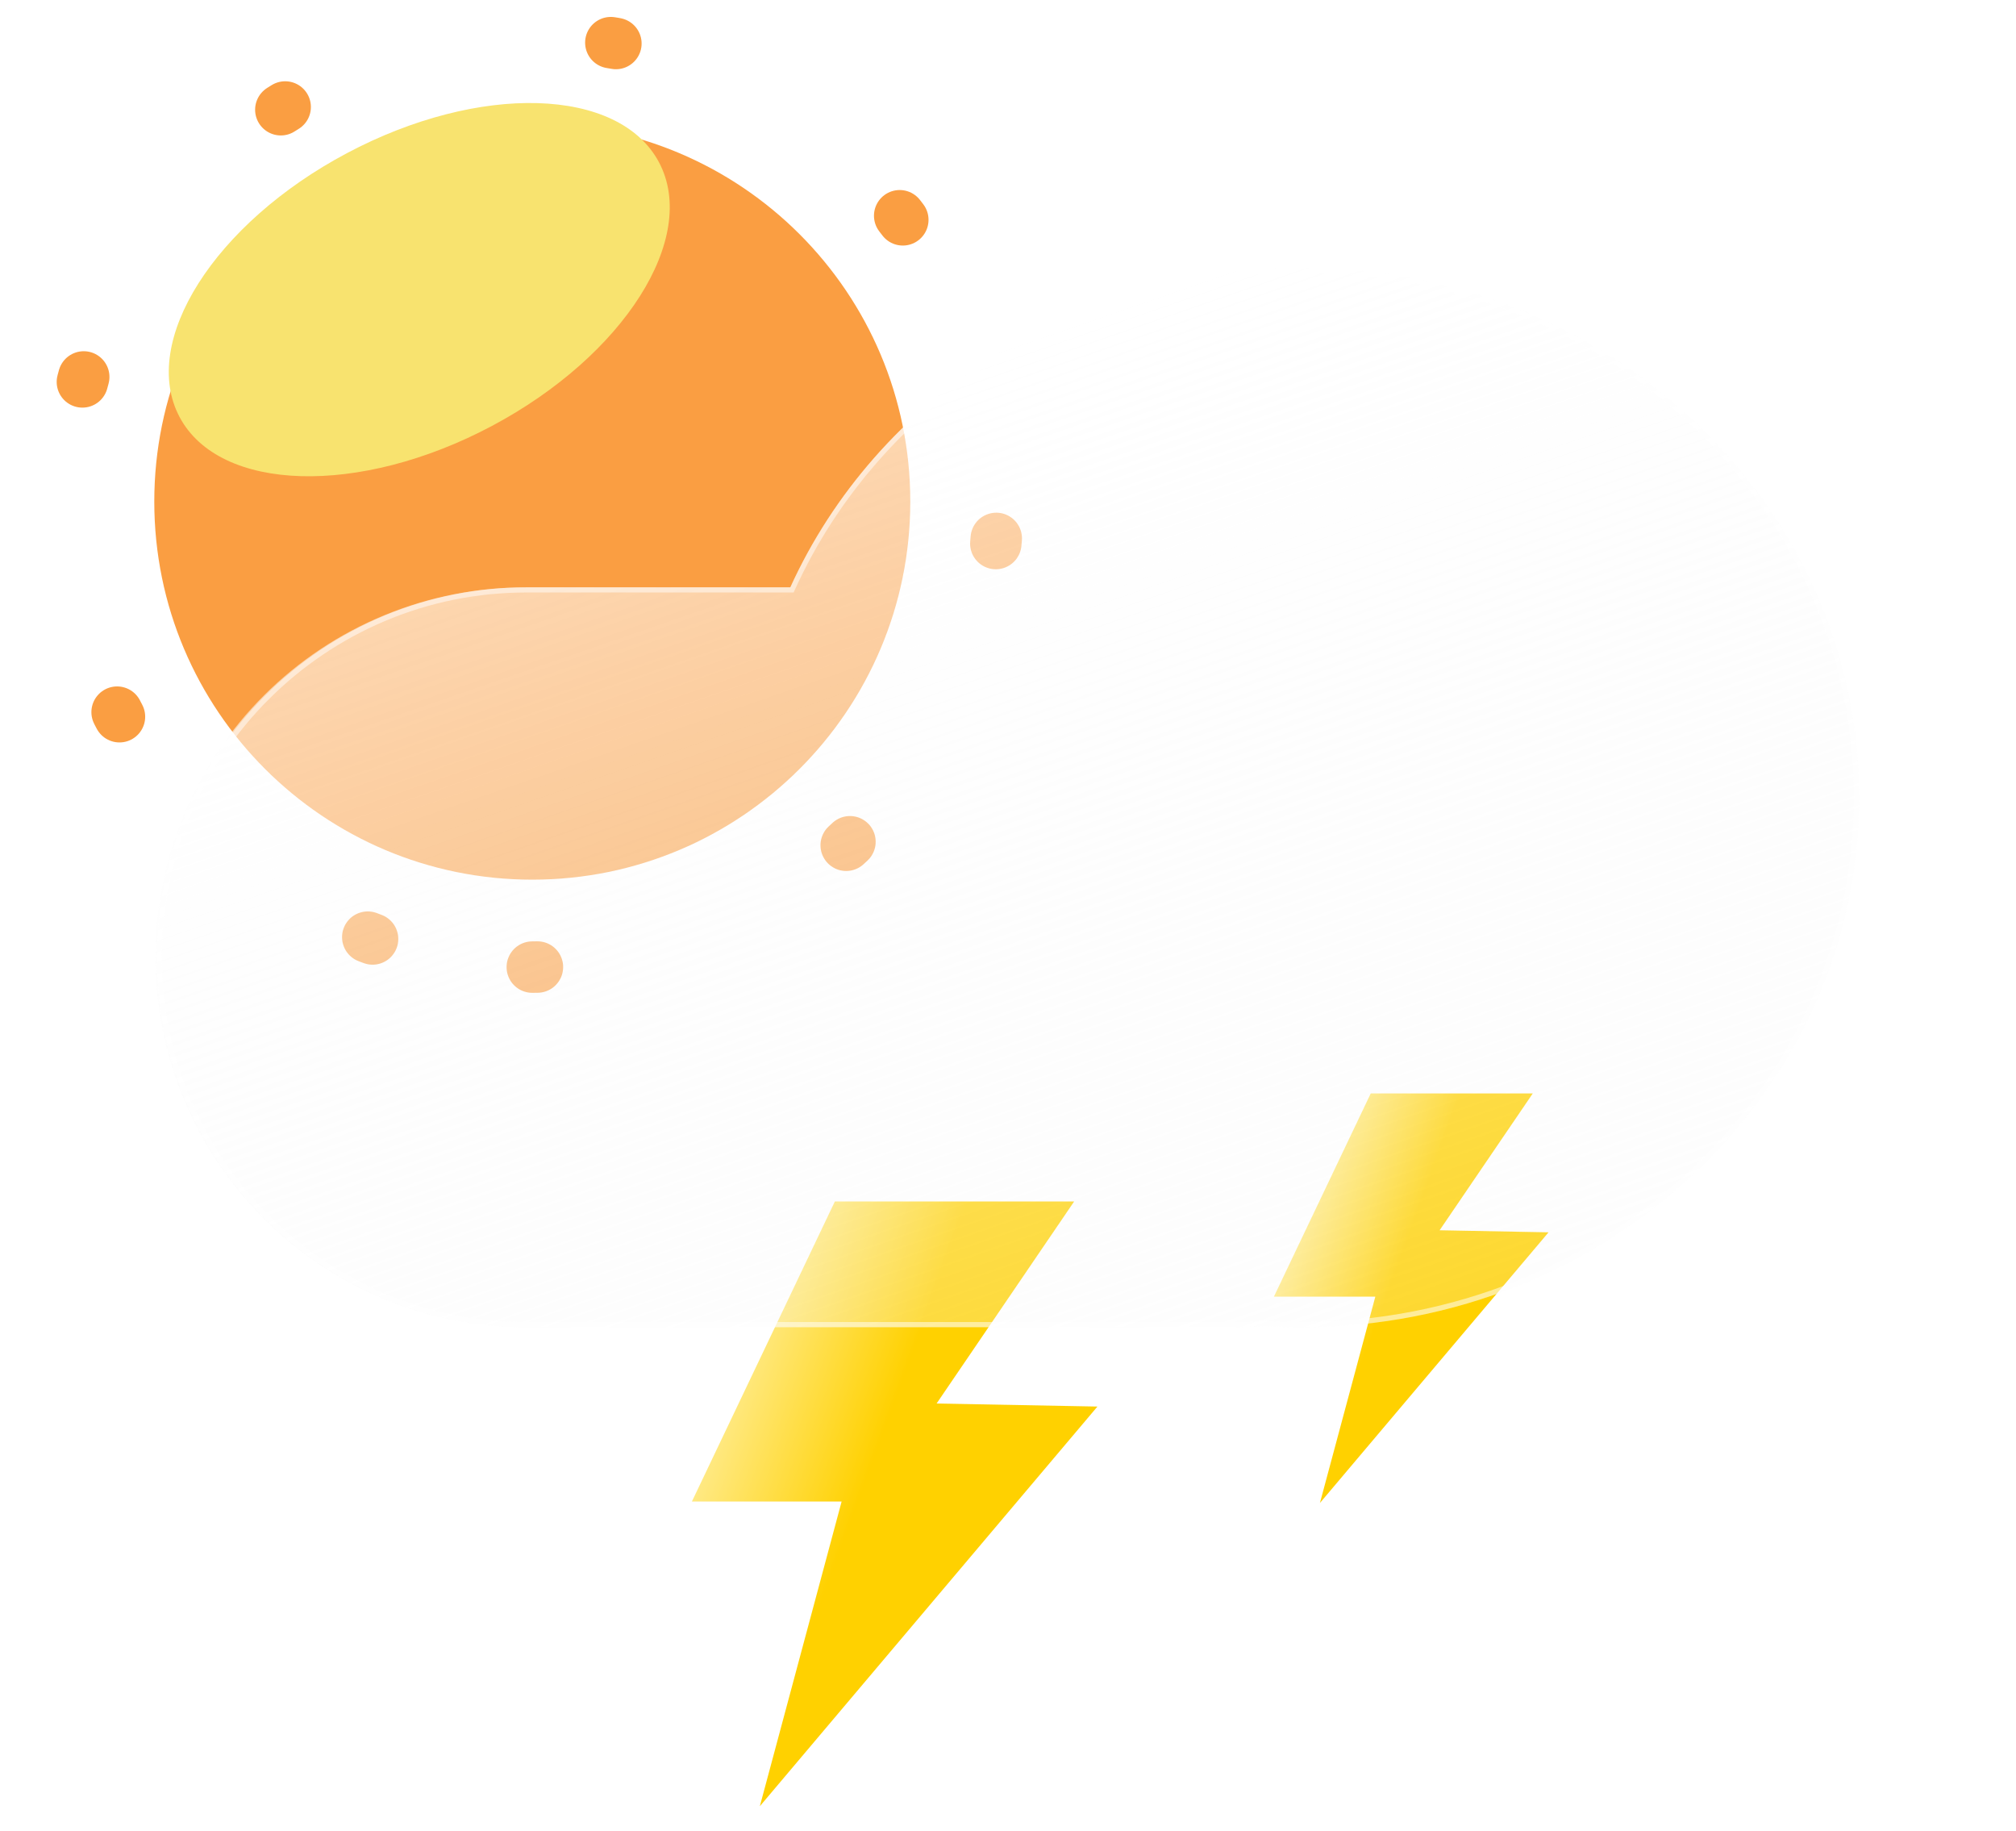 <svg width="392" height="356" viewBox="0 0 392 356" fill="none" xmlns="http://www.w3.org/2000/svg">
<g filter="url(#filter0_f_6_137)">
<path d="M162.336 233.557H208.863L182.116 272.835L213.39 273.427L147.748 351.119L163.648 291.885H134.536L162.336 233.557Z" fill="url(#paint0_linear_6_137)"/>
<path d="M266.533 212.557H298.04L279.927 239.157L301.105 239.557L256.654 292.168L267.425 252.057H247.707L266.533 212.557Z" fill="url(#paint1_linear_6_137)"/>
</g>
<g filter="url(#filter1_f_6_137)">
<path d="M103.5 171C144.093 171 177 138.093 177 97.5C177 56.907 144.093 24 103.5 24C62.907 24 30 56.907 30 97.5C30 138.093 62.907 171 103.5 171Z" fill="#FA9E42"/>
</g>
<g filter="url(#filter2_f_6_137)">
<path d="M103.5 188C153.482 188 194 147.482 194 97.5C194 47.518 153.482 7 103.5 7C53.518 7 13 47.518 13 97.5C13 147.482 53.518 188 103.5 188Z" stroke="#FA9E42" stroke-width="10" stroke-linecap="round" stroke-dasharray="1 66"/>
</g>
<g filter="url(#filter3_f_6_137)">
<path d="M95.611 82.824C121.353 69.151 135.915 46.193 128.136 31.547C120.356 16.9 93.181 16.111 67.439 29.784C41.696 43.457 27.134 66.414 34.914 81.061C42.693 95.708 69.868 96.497 95.611 82.824Z" fill="#F8E36F"/>
</g>
<g filter="url(#filter4_df_6_137)">
<g filter="url(#filter5_d_6_137)">
<path d="M235.78 251.765C233.847 251.92 231.894 251.999 229.923 252H92.399C82.933 252.035 73.553 250.201 64.797 246.603C56.041 243.005 48.082 237.714 41.376 231.032C34.669 224.351 29.348 216.412 25.718 207.669C22.087 198.927 20.218 189.554 20.218 180.087C20.218 170.621 22.087 161.248 25.718 152.506C29.348 143.763 34.669 135.824 41.376 129.143C48.082 122.461 56.041 117.17 64.797 113.572C73.553 109.974 82.933 108.14 92.399 108.175H143.675C160.299 71.6 198.586 46 243.159 46C302.986 46 351.486 92.115 351.486 149C351.486 205.885 302.986 252 243.159 252C240.679 252 238.219 251.922 235.78 251.765Z" fill="url(#paint2_linear_6_137)"/>
<path d="M243.159 251C250.444 251 257.725 250.302 264.799 248.926C271.692 247.585 278.473 245.584 284.951 242.978C291.312 240.42 297.447 237.254 303.185 233.568C308.868 229.917 314.212 225.725 319.069 221.107C323.924 216.49 328.332 211.411 332.17 206.009C336.044 200.557 339.372 194.728 342.06 188.686C344.797 182.532 346.899 176.093 348.308 169.547C349.753 162.831 350.486 155.917 350.486 149C350.486 142.082 349.753 135.169 348.308 128.452C346.899 121.906 344.797 115.467 342.06 109.314C339.372 103.272 336.044 97.443 332.17 91.991C328.332 86.589 323.924 81.51 319.069 76.893C314.212 72.275 308.868 68.083 303.185 64.432C297.447 60.746 291.312 57.58 284.951 55.022C278.473 52.416 271.692 50.415 264.799 49.074C257.725 47.698 250.444 47 243.159 47C221.788 47 201.149 52.952 183.472 64.213C174.952 69.642 167.295 76.194 160.715 83.688C154.094 91.229 148.667 99.607 144.585 108.588L144.318 109.175H143.674H92.399C82.825 109.175 73.538 111.049 64.797 114.747C60.595 116.524 56.542 118.724 52.752 121.285C48.996 123.822 45.465 126.735 42.256 129.945C39.047 133.154 36.133 136.685 33.596 140.44C31.035 144.231 28.835 148.284 27.058 152.485C23.361 161.227 21.486 170.514 21.486 180.087C21.486 189.661 23.361 198.948 27.058 207.689C28.835 211.891 31.035 215.944 33.596 219.735C36.133 223.49 39.047 227.021 42.256 230.23C45.465 233.439 48.996 236.353 52.752 238.89C56.542 241.451 60.595 243.651 64.797 245.428C73.538 249.125 82.825 251 92.399 251H229.923C231.846 251 233.79 250.922 235.7 250.768L235.772 250.762L235.844 250.767C238.264 250.922 240.724 251 243.159 251ZM243.159 252C240.679 252 238.218 251.921 235.78 251.765C233.85 251.92 231.894 252 229.923 252H92.399C52.682 252 20.486 219.803 20.486 180.087C20.486 140.371 52.682 108.175 92.399 108.175H143.674C160.299 71.595 198.584 46 243.159 46C302.986 46 351.486 92.115 351.486 149C351.486 205.885 302.986 252 243.159 252Z" fill="white" fill-opacity="0.5"/>
</g>
</g>
<defs>
<filter id="filter0_f_6_137" x="130.536" y="208.557" width="174.569" height="146.562" filterUnits="userSpaceOnUse" color-interpolation-filters="sRGB">
<feFlood flood-opacity="0" result="BackgroundImageFix"/>
<feBlend mode="normal" in="SourceGraphic" in2="BackgroundImageFix" result="shape"/>
<feGaussianBlur stdDeviation="2" result="effect1_foregroundBlur_6_137"/>
</filter>
<filter id="filter1_f_6_137" x="26" y="20" width="155" height="155" filterUnits="userSpaceOnUse" color-interpolation-filters="sRGB">
<feFlood flood-opacity="0" result="BackgroundImageFix"/>
<feBlend mode="normal" in="SourceGraphic" in2="BackgroundImageFix" result="shape"/>
<feGaussianBlur stdDeviation="2" result="effect1_foregroundBlur_6_137"/>
</filter>
<filter id="filter2_f_6_137" x="6" y="0" width="195" height="195" filterUnits="userSpaceOnUse" color-interpolation-filters="sRGB">
<feFlood flood-opacity="0" result="BackgroundImageFix"/>
<feBlend mode="normal" in="SourceGraphic" in2="BackgroundImageFix" result="shape"/>
<feGaussianBlur stdDeviation="1" result="effect1_foregroundBlur_6_137"/>
</filter>
<filter id="filter3_f_6_137" x="12.819" y="0.024" width="137.411" height="112.56" filterUnits="userSpaceOnUse" color-interpolation-filters="sRGB">
<feFlood flood-opacity="0" result="BackgroundImageFix"/>
<feBlend mode="normal" in="SourceGraphic" in2="BackgroundImageFix" result="shape"/>
<feGaussianBlur stdDeviation="10" result="effect1_foregroundBlur_6_137"/>
</filter>
<filter id="filter4_df_6_137" x="16.218" y="42" width="339.268" height="218" filterUnits="userSpaceOnUse" color-interpolation-filters="sRGB">
<feFlood flood-opacity="0" result="BackgroundImageFix"/>
<feColorMatrix in="SourceAlpha" type="matrix" values="0 0 0 0 0 0 0 0 0 0 0 0 0 0 0 0 0 0 127 0" result="hardAlpha"/>
<feOffset dy="4"/>
<feGaussianBlur stdDeviation="2"/>
<feColorMatrix type="matrix" values="0 0 0 0 0 0 0 0 0 0 0 0 0 0 0 0 0 0 0.25 0"/>
<feBlend mode="normal" in2="BackgroundImageFix" result="effect1_dropShadow_6_137"/>
<feBlend mode="normal" in="SourceGraphic" in2="effect1_dropShadow_6_137" result="shape"/>
<feGaussianBlur stdDeviation="2" result="effect2_foregroundBlur_6_137"/>
</filter>
<filter id="filter5_d_6_137" x="0.218" y="18" width="391.268" height="266" filterUnits="userSpaceOnUse" color-interpolation-filters="sRGB">
<feFlood flood-opacity="0" result="BackgroundImageFix"/>
<feColorMatrix in="SourceAlpha" type="matrix" values="0 0 0 0 0 0 0 0 0 0 0 0 0 0 0 0 0 0 127 0" result="hardAlpha"/>
<feOffset dx="10" dy="2"/>
<feGaussianBlur stdDeviation="15"/>
<feColorMatrix type="matrix" values="0 0 0 0 0.502 0 0 0 0 0.502 0 0 0 0 0.502 0 0 0 0.302 0"/>
<feBlend mode="normal" in2="BackgroundImageFix" result="effect1_dropShadow_6_137"/>
<feBlend mode="normal" in="SourceGraphic" in2="effect1_dropShadow_6_137" result="shape"/>
</filter>
<linearGradient id="paint0_linear_6_137" x1="166.708" y1="292.338" x2="129.875" y2="278.835" gradientUnits="userSpaceOnUse">
<stop stop-color="#FFD100"/>
<stop offset="1" stop-color="#FFF0AA"/>
</linearGradient>
<linearGradient id="paint1_linear_6_137" x1="269.493" y1="252.363" x2="244.551" y2="243.219" gradientUnits="userSpaceOnUse">
<stop stop-color="#FFD100"/>
<stop offset="1" stop-color="#FFF0AA"/>
</linearGradient>
<linearGradient id="paint2_linear_6_137" x1="154.381" y1="71.956" x2="220.424" y2="263.168" gradientUnits="userSpaceOnUse">
<stop stop-color="white" stop-opacity="0.596"/>
<stop offset="1" stop-color="#F7F7F7" stop-opacity="0.204"/>
</linearGradient>
</defs>
</svg>
